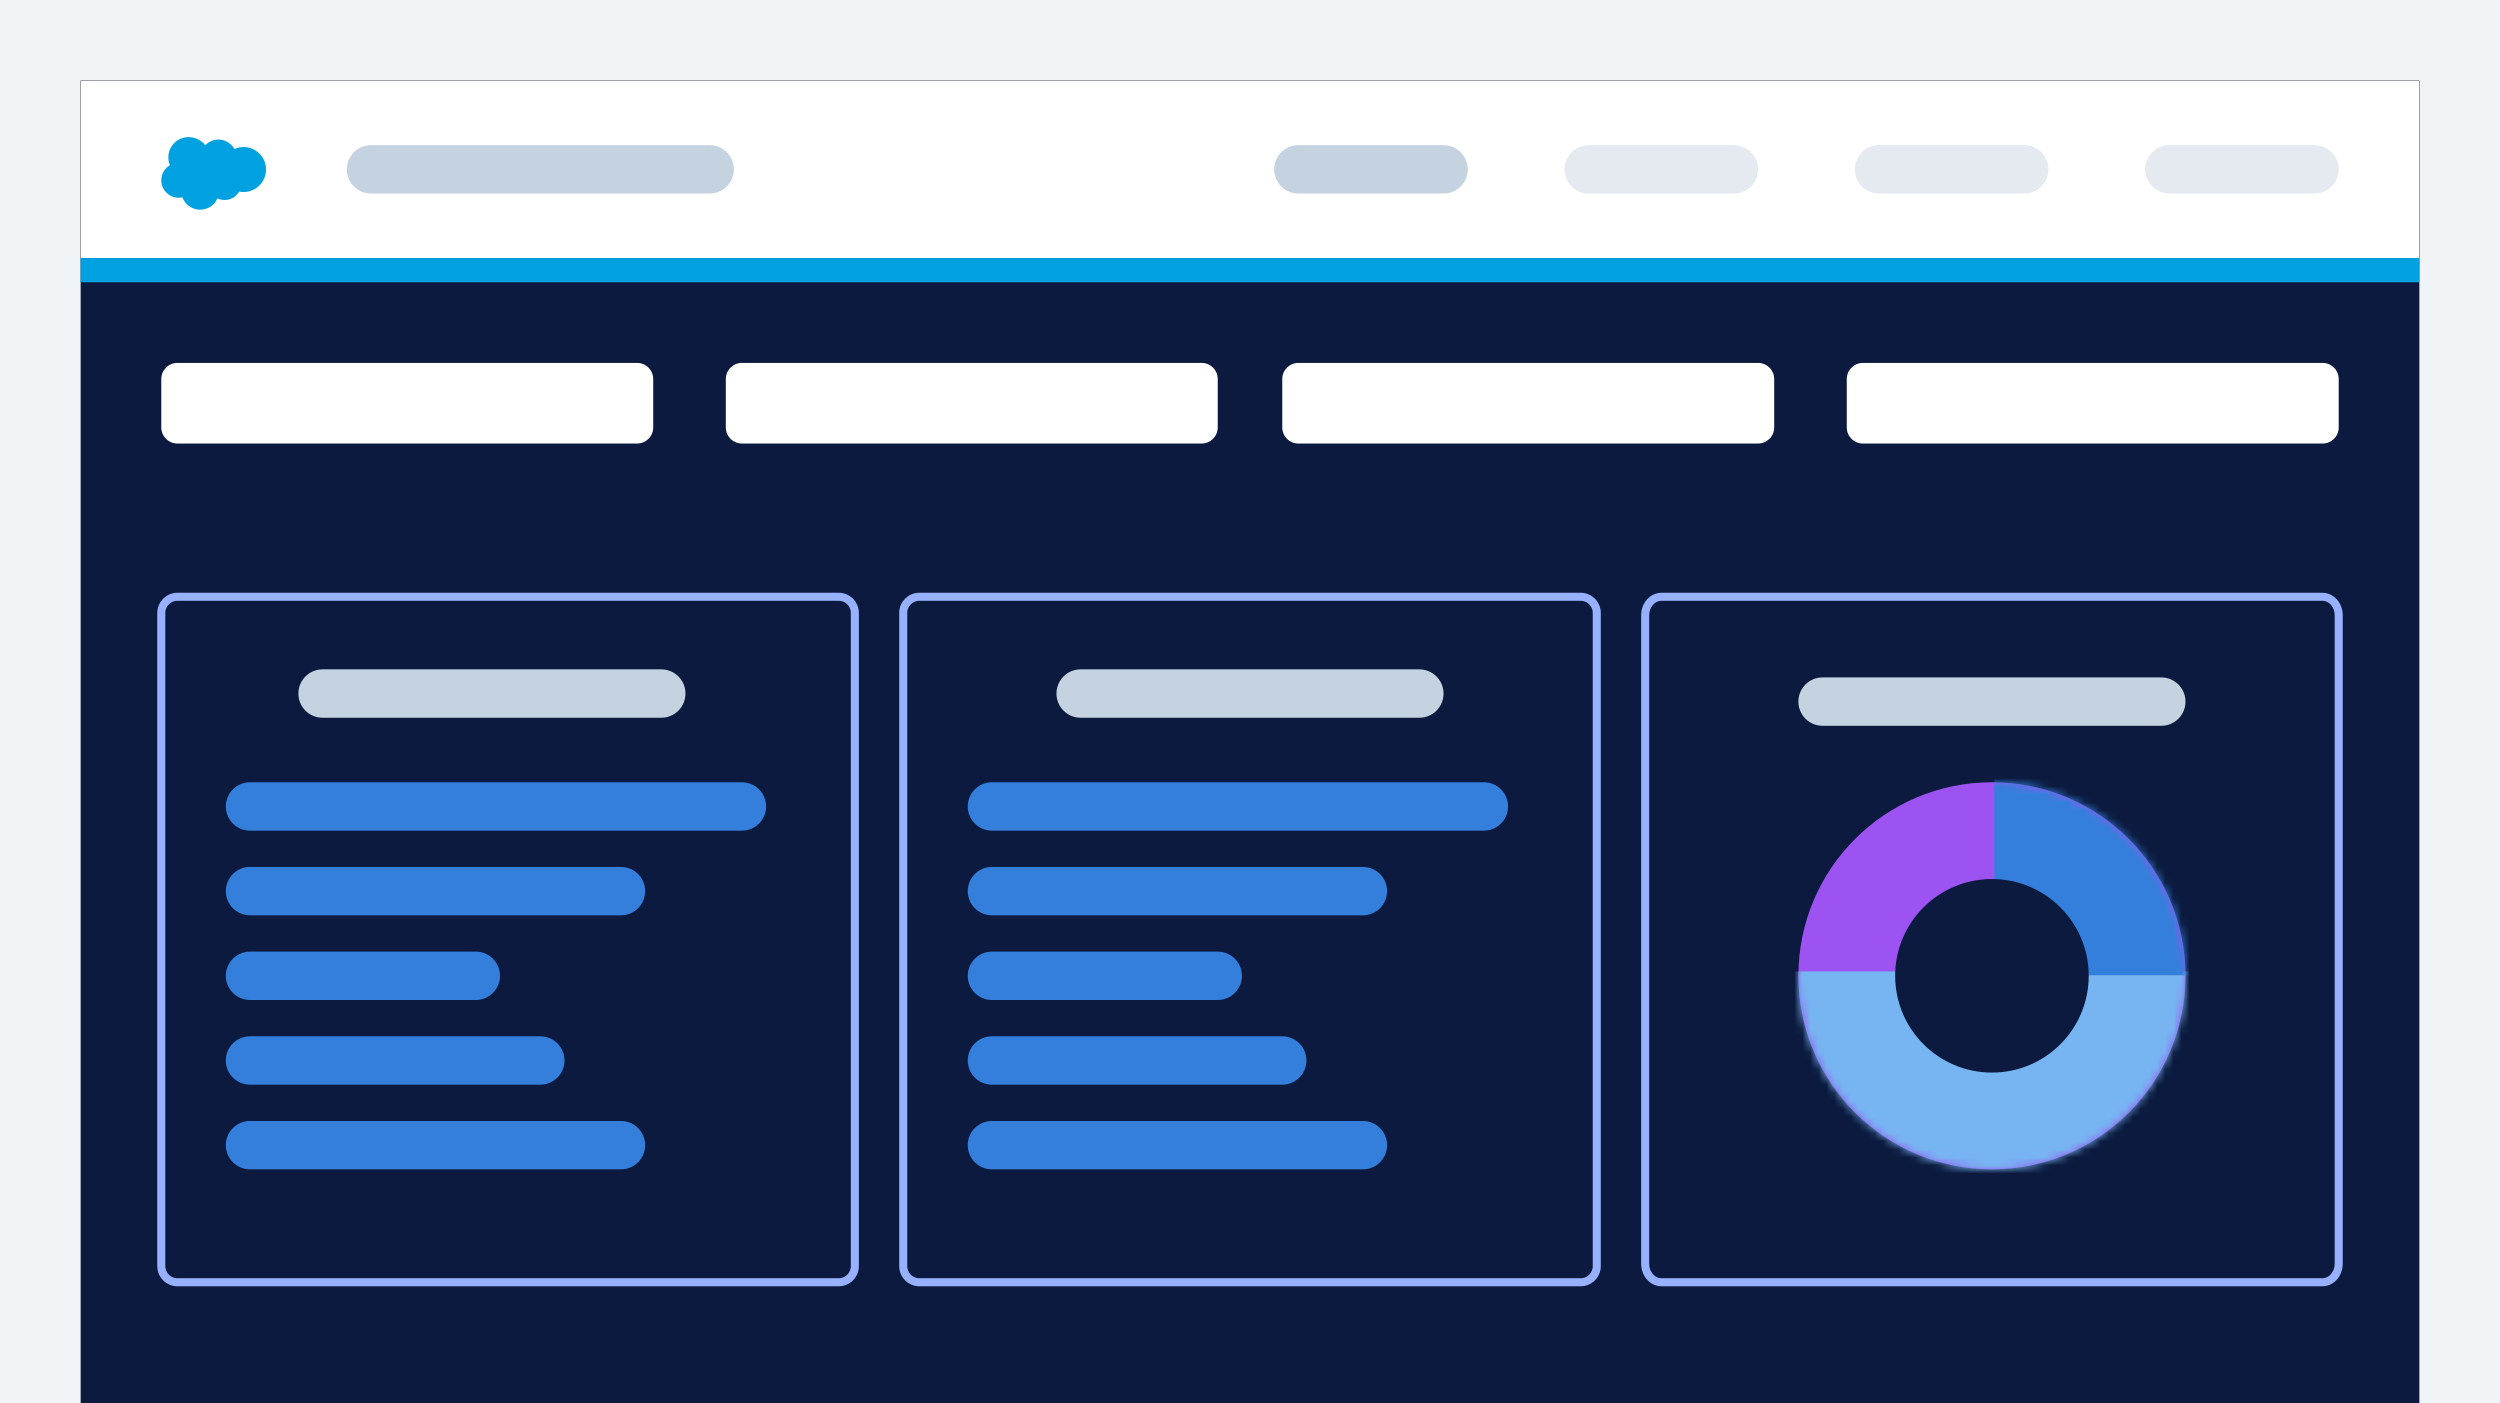 <svg width="310" height="174" viewBox="0 0 310 174" fill="none" xmlns="http://www.w3.org/2000/svg">
<rect x="0" y="0" width="310" height="174" fill="#333333" stroke="none"/>
<g clip-path="url(#clip0_1_2)">
<rect width="310" height="174" fill="white"/>
<g clip-path="url(#clip1_1_2)">
<path d="M0 0H310V174H0V0Z" fill="#F0F4F7"/>
<path d="M10 10H300V175H10V10Z" fill="#0B1A3E"/>
<path d="M287.976 74H206.024C204.906 74 204 75.028 204 76.297V156.703C204 157.971 204.906 159 206.024 159H287.976C289.094 159 290 157.971 290 156.703V76.297C290 75.028 289.094 74 287.976 74Z" fill="#0B1A3E" stroke="#98B1FF"/>
<path d="M247 145C260.255 145 271 134.255 271 121C271 107.745 260.255 97 247 97C233.745 97 223 107.745 223 121C223 134.255 233.745 145 247 145Z" fill="#9D53F2"/>
<mask id="mask0_1_2" style="mask-type:luminance" maskUnits="userSpaceOnUse" x="223" y="97" width="48" height="48">
<path d="M247 145C260.255 145 271 134.255 271 121C271 107.745 260.255 97 247 97C233.745 97 223 107.745 223 121C223 134.255 233.745 145 247 145Z" fill="#77B5F2"/>
</mask>
<g mask="url(#mask0_1_2)">
<path d="M247.464 120.45H277.104L271.452 139.075L253.69 150.256H228.692L215.214 120.45H247.464Z" fill="#77B5F2"/>
</g>
<mask id="mask1_1_2" style="mask-type:luminance" maskUnits="userSpaceOnUse" x="223" y="97" width="48" height="48">
<path d="M247 145C260.255 145 271 134.255 271 121C271 107.745 260.255 97 247 97C233.745 97 223 107.745 223 121C223 134.255 233.745 145 247 145Z" fill="#347FDB"/>
</mask>
<g mask="url(#mask1_1_2)">
<path d="M247.295 92.144V120.931H278.944L268.8 98.311L247.295 92.144Z" fill="#347FDB"/>
</g>
<mask id="mask2_1_2" style="mask-type:luminance" maskUnits="userSpaceOnUse" x="223" y="97" width="48" height="48">
<path d="M247 145C260.255 145 271 134.255 271 121C271 107.745 260.255 97 247 97C233.745 97 223 107.745 223 121C223 134.255 233.745 145 247 145Z" fill="white"/>
</mask>
<g mask="url(#mask2_1_2)">
<path d="M247 133C253.627 133 259 127.627 259 121C259 114.373 253.627 109 247 109C240.373 109 235 114.373 235 121C235 127.627 240.373 133 247 133Z" fill="#0B1A3E"/>
</g>
<path d="M268 84H226C224.343 84 223 85.343 223 87C223 88.657 224.343 90 226 90H268C269.657 90 271 88.657 271 87C271 85.343 269.657 84 268 84Z" fill="#C5D3E0"/>
<path opacity="0.25" d="M50 99H24C22.343 99 21 100.343 21 102C21 103.657 22.343 105 24 105H50C51.657 105 53 103.657 53 102C53 100.343 51.657 99 50 99Z" fill="white"/>
<path opacity="0.5" d="M82 113H24C22.343 113 21 114.343 21 116C21 117.657 22.343 119 24 119H82C83.657 119 85 117.657 85 116C85 114.343 83.657 113 82 113Z" fill="white"/>
<path d="M106 157L106 76C106 74.895 105.105 74 104 74L22 74C20.895 74 20 74.895 20 76L20 157C20 158.105 20.895 159 22 159L104 159C105.105 159 106 158.105 106 157Z" fill="#0B1A3E" stroke="#98B1FF"/>
<path d="M82 83L40 83C38.343 83 37 84.343 37 86C37 87.657 38.343 89 40 89L82 89C83.657 89 85 87.657 85 86C85 84.343 83.657 83 82 83Z" fill="#C5D3E0"/>
<path d="M31 97C29.343 97 28 98.343 28 100C28 101.657 29.343 103 31 103L92 103C93.657 103 95 101.657 95 100C95 98.343 93.657 97 92 97L31 97Z" fill="#347FDB"/>
<path d="M31 107.5C29.343 107.5 28 108.843 28 110.5C28 112.157 29.343 113.5 31 113.5L77 113.5C78.657 113.5 80 112.157 80 110.5C80 108.843 78.657 107.5 77 107.5L31 107.5Z" fill="#347FDB"/>
<path d="M31 118C29.343 118 28 119.343 28 121C28 122.657 29.343 124 31 124L59 124C60.657 124 62 122.657 62 121C62 119.343 60.657 118 59 118L31 118Z" fill="#347FDB"/>
<path d="M31 139C29.343 139 28 140.343 28 142C28 143.657 29.343 145 31 145L77 145C78.657 145 80 143.657 80 142C80 140.343 78.657 139 77 139L31 139Z" fill="#347FDB"/>
<path d="M31 128.5C29.343 128.5 28 129.843 28 131.5C28 133.157 29.343 134.5 31 134.5L67 134.5C68.657 134.5 70 133.157 70 131.5C70 129.843 68.657 128.5 67 128.5L31 128.5Z" fill="#347FDB"/>
<path opacity="0.25" d="M145 99H119C117.343 99 116 100.343 116 102C116 103.657 117.343 105 119 105H145C146.657 105 148 103.657 148 102C148 100.343 146.657 99 145 99Z" fill="white"/>
<path opacity="0.5" d="M177 113H119C117.343 113 116 114.343 116 116C116 117.657 117.343 119 119 119H177C178.657 119 180 117.657 180 116C180 114.343 178.657 113 177 113Z" fill="white"/>
<path d="M198 157L198 76C198 74.895 197.105 74 196 74L114 74C112.895 74 112 74.895 112 76L112 157C112 158.105 112.895 159 114 159L196 159C197.105 159 198 158.105 198 157Z" fill="#0B1A3E" stroke="#98B1FF"/>
<path d="M176 83L134 83C132.343 83 131 84.343 131 86C131 87.657 132.343 89 134 89L176 89C177.657 89 179 87.657 179 86C179 84.343 177.657 83 176 83Z" fill="#C5D3E0"/>
<path d="M123 97C121.343 97 120 98.343 120 100C120 101.657 121.343 103 123 103L184 103C185.657 103 187 101.657 187 100C187 98.343 185.657 97 184 97L123 97Z" fill="#347FDB"/>
<path d="M123 107.5C121.343 107.5 120 108.843 120 110.5C120 112.157 121.343 113.5 123 113.5L169 113.5C170.657 113.5 172 112.157 172 110.5C172 108.843 170.657 107.5 169 107.5L123 107.5Z" fill="#347FDB"/>
<path d="M123 118C121.343 118 120 119.343 120 121C120 122.657 121.343 124 123 124L151 124C152.657 124 154 122.657 154 121C154 119.343 152.657 118 151 118L123 118Z" fill="#347FDB"/>
<path d="M123 139C121.343 139 120 140.343 120 142C120 143.657 121.343 145 123 145L169 145C170.657 145 172 143.657 172 142C172 140.343 170.657 139 169 139L123 139Z" fill="#347FDB"/>
<path d="M123 128.5C121.343 128.5 120 129.843 120 131.5C120 133.157 121.343 134.5 123 134.5L159 134.5C160.657 134.5 162 133.157 162 131.5C162 129.843 160.657 128.5 159 128.5L123 128.5Z" fill="#347FDB"/>
<path d="M79 45H22C20.895 45 20 45.895 20 47V53C20 54.105 20.895 55 22 55H79C80.105 55 81 54.105 81 53V47C81 45.895 80.105 45 79 45Z" fill="white"/>
<path d="M149 45H92C90.895 45 90 45.895 90 47V53C90 54.105 90.895 55 92 55H149C150.105 55 151 54.105 151 53V47C151 45.895 150.105 45 149 45Z" fill="white"/>
<path d="M218 45H161C159.895 45 159 45.895 159 47V53C159 54.105 159.895 55 161 55H218C219.105 55 220 54.105 220 53V47C220 45.895 219.105 45 218 45Z" fill="white"/>
<path d="M288 45H231C229.895 45 229 45.895 229 47V53C229 54.105 229.895 55 231 55H288C289.105 55 290 54.105 290 53V47C290 45.895 289.105 45 288 45Z" fill="white"/>
<path d="M10 10H300V32H10V10Z" fill="black"/>
<path d="M10 10H300V32H10V10Z" fill="white"/>
<path d="M287 18H269C267.343 18 266 19.343 266 21C266 22.657 267.343 24 269 24H287C288.657 24 290 22.657 290 21C290 19.343 288.657 18 287 18Z" fill="#E4EAF0"/>
<path d="M251 18H233C231.343 18 230 19.343 230 21C230 22.657 231.343 24 233 24H251C252.657 24 254 22.657 254 21C254 19.343 252.657 18 251 18Z" fill="#E4EAF0"/>
<path d="M215 18H197C195.343 18 194 19.343 194 21C194 22.657 195.343 24 197 24H215C216.657 24 218 22.657 218 21C218 19.343 216.657 18 215 18Z" fill="#E4EAF0"/>
<path d="M179 18H161C159.343 18 158 19.343 158 21C158 22.657 159.343 24 161 24H179C180.657 24 182 22.657 182 21C182 19.343 180.657 18 179 18Z" fill="#C5D3E0"/>
<path d="M88 18H46C44.343 18 43 19.343 43 21C43 22.657 44.343 24 46 24H88C89.657 24 91 22.657 91 21C91 19.343 89.657 18 88 18Z" fill="#C5D3E0"/>
<path d="M300 32H10V35H300V32Z" fill="#00A1E0"/>
<path d="M25.449 18.005C25.87 17.584 26.438 17.308 27.087 17.308C27.93 17.308 28.676 17.778 29.081 18.476C29.422 18.33 29.811 18.232 30.2 18.232C31.741 18.232 32.989 19.481 32.989 21.022C32.989 22.562 31.741 23.811 30.2 23.811C30.005 23.811 29.827 23.778 29.649 23.762C29.308 24.378 28.627 24.8 27.849 24.8C27.524 24.8 27.232 24.719 26.957 24.605C26.616 25.432 25.789 26 24.816 26C23.827 26 22.951 25.384 22.627 24.476C22.481 24.508 22.335 24.524 22.173 24.524C20.973 24.524 20 23.551 20 22.351C20 21.557 20.422 20.86 21.07 20.486C20.941 20.195 20.876 19.838 20.876 19.497C20.876 18.135 21.995 17 23.389 17C24.265 17.032 24.995 17.405 25.449 18.005Z" fill="#00A1E0"/>
</g>
</g>
<defs>
<clipPath id="clip0_1_2">
<rect width="310" height="174" fill="white"/>
</clipPath>
<clipPath id="clip1_1_2">
<rect width="310" height="174" fill="white"/>
</clipPath>
</defs>
</svg>
